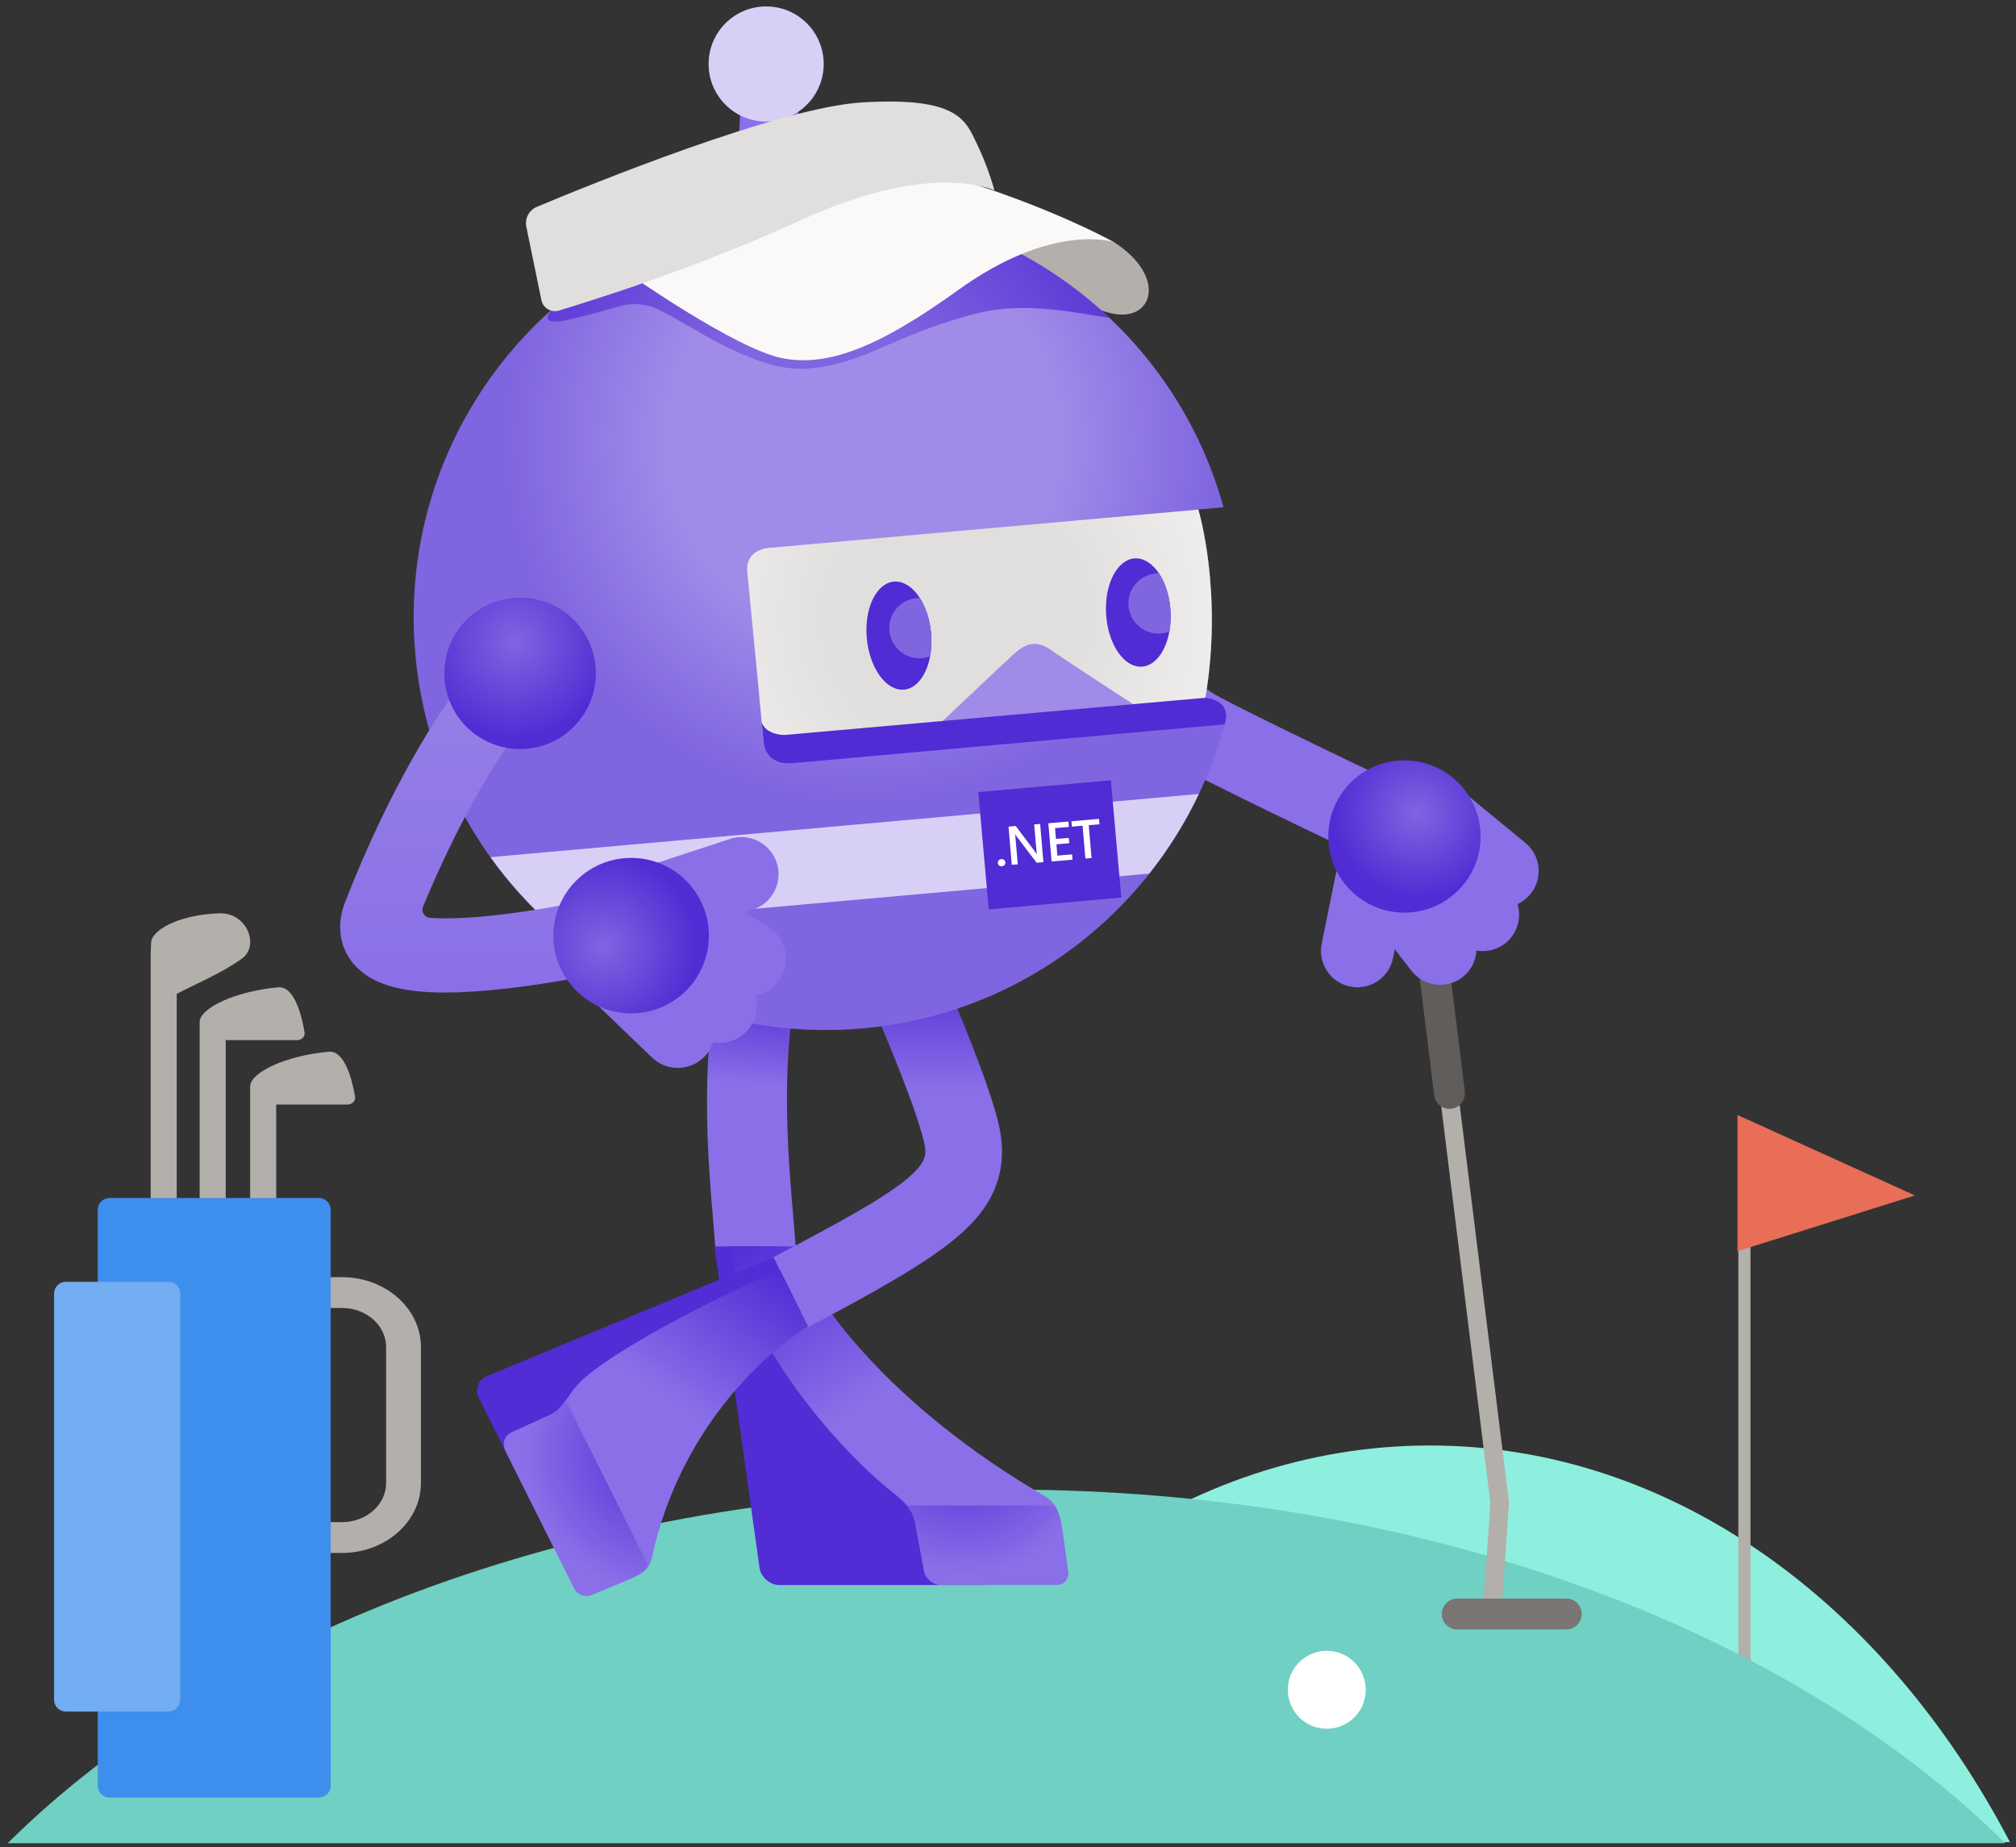 <svg width="262" height="240" viewBox="0 0 262 240" fill="none" xmlns="http://www.w3.org/2000/svg">
<rect x="0" y="0" width="262" height="240" fill="#333333" stroke="none"/>
<path d="M261.213 239.364C244.986 208.292 217.279 187.822 185.822 187.822C154.366 187.822 126.659 208.292 110.431 239.364H261.213Z" fill="#8EEFDE"/>
<path d="M227.495 146.354H225.917V220.091H227.495V146.354Z" fill="#B3AFAB"/>
<path d="M225.803 144.876V162.576L248.859 155.33L225.803 144.876Z" fill="#E86E58"/>
<path d="M93.045 163.032C92.38 153.975 90.256 138.067 94.237 122.709L103.803 126.862C100.866 140.191 102.985 155.306 103.451 162.533C103.484 163.08 98.181 163.593 93.045 163.032Z" fill="url(#paint0_linear)"/>
<path d="M260.605 239.506C232.665 211.804 184.958 193.548 130.793 193.548C76.632 193.548 28.925 211.804 0.985 239.506H260.605Z" fill="#6FD0C3"/>
<path d="M92.85 161.949H101.075L128.056 205.955H101.299C100.044 205.955 98.88 204.938 98.704 203.678L92.85 161.949Z" fill="#522CD5"/>
<path d="M135.796 194.408C137.521 195.41 137.835 197.235 138.077 198.95L138.814 204.215C138.947 205.156 138.281 205.926 137.336 205.926H122.273C121.204 205.926 120.215 205.061 120.068 203.992L119.061 198.532C118.78 196.551 118.148 195.605 116.043 193.942C107.932 187.527 96.419 173.286 94.827 161.949H103.294C105.243 168.687 115.834 182.823 135.796 194.408Z" fill="url(#paint1_linear)"/>
<path d="M138.077 198.95C137.915 197.796 137.706 196.594 137.07 195.624H117.863C118.576 196.475 118.885 197.306 119.061 198.537L120.068 203.997C120.22 205.066 121.204 205.931 122.273 205.931H137.336C138.281 205.931 138.942 205.161 138.814 204.22L138.077 198.95Z" fill="url(#paint2_radial)"/>
<path d="M103.983 173.006L99.265 164.02L99.612 163.835C108.265 159.264 114.513 155.957 117.806 153.229C120.519 150.977 120.439 149.908 120.073 148.349C118.647 142.238 111.724 126.643 109.177 121.15L118.229 116.95C118.619 117.796 127.842 137.72 129.79 146.078C131.572 153.719 127.438 158.199 124.173 160.908C120.087 164.301 113.848 167.788 104.325 172.821L103.983 173.006Z" fill="url(#paint3_linear)"/>
<path d="M100.524 163.355L104.064 170.449L69.329 195.852L62.22 181.616C61.679 180.532 62.149 179.278 63.27 178.812L100.524 163.355Z" fill="#522CD5"/>
<path d="M84.734 202.343C84.364 204.054 83.118 204.638 81.584 205.275L76.884 207.228C76.043 207.575 75.022 207.195 74.618 206.382L65.675 188.468C65.214 187.546 65.613 186.477 66.568 186.083L71.363 183.902C73.135 183.165 73.606 181.511 75.183 179.796C78.31 176.389 91.258 169.261 101.379 165.066L105.029 172.369C99.441 175.724 88.307 185.755 84.734 202.343Z" fill="url(#paint4_linear)"/>
<path d="M71.363 183.901L66.568 186.082C65.613 186.477 65.214 187.546 65.675 188.468L74.618 206.382C75.026 207.194 76.043 207.574 76.884 207.228L81.584 205.279C82.715 204.809 83.689 204.362 84.268 203.478L73.525 181.963C72.931 182.789 72.346 183.488 71.363 183.901Z" fill="url(#paint5_radial)"/>
<path d="M195.207 208.311L192.803 208.145L193.691 195.277L182.729 106.862L185.114 106.562L196.11 195.216L195.207 208.311Z" fill="#B3AFAB"/>
<path d="M188.374 144.077C187.376 144.077 186.511 143.331 186.388 142.319L182.463 110.673C182.325 109.575 183.109 108.572 184.207 108.435C185.304 108.292 186.307 109.081 186.445 110.179L190.37 141.825C190.508 142.923 189.724 143.925 188.626 144.063C188.54 144.068 188.455 144.077 188.374 144.077Z" fill="#605D5A"/>
<path d="M151.971 98.846C155.454 100.998 173.938 109.794 179.631 112.488L184.093 103.065C172.332 97.496 159.165 91.086 157.516 90.017C148.246 83.844 137.26 74.184 137.15 74.085L130.256 81.906C130.726 82.319 141.874 92.127 151.748 98.698C151.809 98.746 151.886 98.793 151.971 98.846Z" fill="#8A6FE8"/>
<path d="M182.976 114.93L181.028 124.529C180.491 127.085 177.987 128.72 175.43 128.183C172.874 127.646 171.239 125.142 171.776 122.585L173.772 112.74L182.976 114.93Z" fill="#8A6FE8"/>
<path d="M190.165 108.311L196.376 115.885C198.015 117.914 197.702 120.889 195.673 122.533C193.644 124.172 190.669 123.859 189.025 121.83L182.658 114.061L190.165 108.311Z" fill="#8A6FE8"/>
<path d="M184.9 112.635L190.916 120.366C192.503 122.438 192.114 125.403 190.042 126.99C187.97 128.577 185.005 128.188 183.418 126.116L177.25 118.19L184.9 112.635Z" fill="#8A6FE8"/>
<path d="M190.698 103.322L198.267 109.542C200.272 111.214 200.543 114.194 198.871 116.199C197.198 118.204 194.219 118.475 192.213 116.802L184.454 110.426L190.698 103.322Z" fill="#8A6FE8"/>
<path d="M182.52 118.584C187.984 118.584 192.413 114.155 192.413 108.691C192.413 103.227 187.984 98.798 182.52 98.798C177.056 98.798 172.627 103.227 172.627 108.691C172.627 114.155 177.056 118.584 182.52 118.584Z" fill="url(#paint6_radial)"/>
<path d="M203.556 211.723H189.381C188.274 211.723 187.376 210.825 187.376 209.718C187.376 208.61 188.274 207.712 189.381 207.712H203.556C204.663 207.712 205.561 208.61 205.561 209.718C205.561 210.825 204.663 211.723 203.556 211.723Z" fill="#797673"/>
<path d="M32.527 141.008C32.75 139.311 37.074 137.178 42.71 136.655C44.872 136.455 45.817 140.551 46.145 142.509C46.236 143.046 45.765 143.521 45.152 143.521H35.896V161.948H32.508V141.008H32.527V141.008Z" fill="#B3AFAB"/>
<path d="M19.64 122.509C19.64 120.974 22.957 118.884 28.469 118.67C32.094 118.532 33.762 122.861 31.467 124.533C28.787 126.486 25.119 127.988 22.966 129.147V158.456H19.578V124.025L19.64 122.509Z" fill="#B3AFAB"/>
<path d="M25.965 132.64C26.188 130.943 30.512 128.81 36.148 128.287C38.31 128.087 39.255 132.183 39.583 134.141C39.673 134.678 39.203 135.153 38.59 135.153H29.334V157.553H25.946V132.644H25.965V132.64Z" fill="#B3AFAB"/>
<path d="M22.111 192.706V175.025C22.111 170.022 26.711 165.949 32.365 165.949H44.449C50.103 165.949 54.703 170.022 54.703 175.025V192.706C54.703 197.71 50.103 201.782 44.449 201.782H32.365C26.711 201.782 22.111 197.71 22.111 192.706ZM32.365 169.95C29.205 169.95 26.635 172.226 26.635 175.025V192.706C26.635 195.505 29.205 197.781 32.365 197.781H44.449C47.609 197.781 50.179 195.505 50.179 192.706V175.025C50.179 172.226 47.609 169.95 44.449 169.95H32.365Z" fill="#B3AFAB"/>
<path d="M14.242 233.562H41.441C42.291 233.562 42.98 232.873 42.98 232.022V157.201C42.98 156.351 42.291 155.662 41.441 155.662H14.242C13.392 155.662 12.703 156.351 12.703 157.201V232.022C12.703 232.873 13.392 233.562 14.242 233.562Z" fill="#3E8EED"/>
<path d="M21.888 222.395H8.564C7.713 222.395 7.024 221.706 7.024 220.856V168.093C7.024 167.242 7.713 166.553 8.564 166.553H21.888C22.738 166.553 23.427 167.242 23.427 168.093V220.856C23.427 221.706 22.738 222.395 21.888 222.395Z" fill="#72ACF1"/>
<path d="M144.791 31.471C151.757 35.952 149.895 42.048 144.292 40.68C138.695 39.311 127.994 31.224 127.994 31.224C127.994 31.224 131.729 28.986 134.96 29.109C138.196 29.233 144.791 31.471 144.791 31.471Z" fill="#B3AFAB"/>
<path d="M156.656 90.668C158.975 76.812 155.734 66.201 155.734 66.201L158.923 65.916L158.994 65.85C152.213 41.407 128.764 24.519 102.596 26.852C73.111 29.485 51.344 55.514 53.976 84.999C56.609 114.483 82.638 136.251 112.123 133.623C135.388 131.547 153.843 114.897 159.308 93.486C159.436 92.583 159.279 91 156.656 90.668Z" fill="url(#paint7_radial)"/>
<path d="M156.656 90.668C158.947 76.978 155.815 66.472 155.739 66.216L100.353 71.157C100.353 71.157 96.832 71.115 97.117 74.303C97.402 77.491 98.338 86.487 99.227 96.446C99.407 98.494 101.175 99.33 102.496 99.216C102.491 99.212 155.948 92.697 156.656 90.668Z" fill="url(#paint8_radial)"/>
<path d="M122.444 93.747C122.444 93.747 130.36 86.244 131.909 84.852C133.458 83.46 134.908 83.26 136.552 84.439C138.191 85.617 147.319 91.533 147.319 91.533L122.444 93.747Z" fill="#A08BE8"/>
<path d="M159.146 94.118C159.146 94.118 160.372 91.138 156.661 90.668C156.666 90.654 102.201 95.481 102.201 95.481C100.933 95.596 99.236 94.983 98.984 93.771C99.065 94.65 99.146 95.543 99.227 96.441C99.393 98.299 100.861 99.159 102.116 99.216C102.239 99.221 102.368 99.221 102.496 99.212L106.217 98.879L159.146 94.118Z" fill="#512BD4"/>
<path d="M155.801 103.165L63.746 111.376C66.126 114.702 68.873 117.734 71.919 120.419L149.358 113.51C151.881 110.331 154.048 106.862 155.801 103.165Z" fill="#D8CFF7"/>
<path d="M144.365 101.386L127.138 102.924L128.498 118.163L145.725 116.625L144.365 101.386Z" fill="#512BD4"/>
<path d="M105.946 24.491L95.62 25.341L96.2 14.626L103.613 14.013L105.946 24.491Z" fill="#8A6FE8"/>
<path d="M110.427 30.639C110.892 30.601 111.23 30.169 111.139 29.708C110.189 24.852 105.722 21.388 100.676 21.801C95.63 22.219 91.79 26.372 91.653 31.314C91.638 31.78 92.042 32.155 92.508 32.112L110.427 30.639Z" fill="#8A6FE8"/>
<path d="M117.504 89.605C119.808 89.383 121.373 86.062 121 82.189C120.626 78.314 118.455 75.354 116.151 75.576C113.847 75.799 112.282 79.119 112.656 82.993C113.03 86.867 115.2 89.827 117.504 89.605Z" fill="#512BD4"/>
<path d="M116.499 79.079C115.098 80.728 115.297 83.203 116.951 84.605C118.072 85.56 119.578 85.769 120.866 85.284C121.042 84.334 121.099 83.289 120.994 82.191C120.823 80.433 120.282 78.865 119.526 77.696C118.405 77.686 117.283 78.157 116.499 79.079Z" fill="#8065E0"/>
<path d="M148.401 86.62C150.711 86.466 152.374 83.194 152.117 79.311C151.859 75.428 149.778 72.404 147.468 72.557C145.159 72.71 143.496 75.983 143.753 79.866C144.011 83.749 146.092 86.773 148.401 86.62Z" fill="#512BD4"/>
<path d="M147.58 75.871C146.179 77.52 146.378 79.995 148.032 81.397C149.163 82.357 150.679 82.566 151.976 82.072C152.133 81.217 152.19 80.281 152.123 79.306C151.995 77.401 151.429 75.705 150.617 74.488C149.486 74.479 148.364 74.949 147.58 75.871Z" fill="#8065E0"/>
<path d="M99.569 15.795C103.7 15.795 107.048 12.446 107.048 8.316C107.048 4.185 103.7 0.836 99.569 0.836C95.438 0.836 92.09 4.185 92.09 8.316C92.09 12.446 95.438 15.795 99.569 15.795Z" fill="#D8CFF7"/>
<path d="M130.203 112.564C130.07 112.573 129.952 112.54 129.847 112.459C129.742 112.374 129.69 112.269 129.676 112.141C129.666 112.012 129.704 111.898 129.79 111.794C129.876 111.694 129.99 111.637 130.123 111.628C130.26 111.618 130.379 111.651 130.484 111.737C130.588 111.822 130.645 111.927 130.66 112.055C130.669 112.183 130.631 112.298 130.541 112.397C130.45 112.497 130.341 112.554 130.203 112.564Z" fill="white"/>
<path d="M135.601 112.027L134.722 112.103L132.095 108.648C132.028 108.563 131.971 108.468 131.923 108.373H131.904C131.933 108.477 131.961 108.705 131.99 109.052L132.27 112.307L131.491 112.374L131.068 107.408L132.004 107.327L134.546 110.701C134.656 110.839 134.722 110.939 134.755 110.991H134.77C134.736 110.863 134.708 110.639 134.679 110.326L134.404 107.123L135.178 107.057L135.601 112.027Z" fill="white"/>
<path d="M139.384 111.704L136.666 111.937L136.243 106.971L138.856 106.748L138.918 107.446L137.112 107.603L137.231 109.01L138.899 108.867L138.961 109.566L137.293 109.708L137.416 111.176L139.331 111.015L139.384 111.704Z" fill="white"/>
<path d="M142.886 107.104L141.493 107.223L141.859 111.49L141.056 111.557L140.69 107.289L139.303 107.408L139.241 106.71L142.824 106.401L142.886 107.104Z" fill="white"/>
<path d="M57.83 128.967C51.819 128.967 48.127 127.774 45.969 125.261C44.107 123.094 43.698 120.157 44.848 117.216C50.569 102.552 57.046 92.127 61.242 87.195C62.895 85.251 65.789 84.809 67.842 86.32C70.123 88.002 70.46 91.229 68.645 93.338C65.394 97.121 60.006 105.669 54.983 117.8C54.708 118.466 55.164 119.212 55.886 119.259C57.806 119.397 60.871 119.364 65.632 118.775C71.358 118.067 76.49 116.931 76.542 116.921C79.132 116.342 81.707 117.976 82.287 120.571C82.867 123.165 81.232 125.736 78.638 126.316C78.386 126.373 72.351 127.713 65.694 128.463C62.71 128.796 60.101 128.967 57.83 128.967Z" fill="url(#paint9_linear)"/>
<path d="M88.398 121.293L97.896 118.171C100.424 117.32 101.779 114.583 100.933 112.06C100.082 109.532 97.345 108.178 94.822 109.024L85.081 112.226L88.398 121.293Z" fill="#8A6FE8"/>
<path d="M82.553 129.371L90.978 134.759C93.23 136.18 96.21 135.505 97.63 133.248C99.051 130.996 98.376 128.016 96.119 126.596L87.481 121.069L82.553 129.371Z" fill="#8A6FE8"/>
<path d="M86.307 123.521L94.865 128.696C97.155 130.06 100.115 129.309 101.479 127.019C102.843 124.728 102.092 121.768 99.802 120.404L91.025 115.096L86.307 123.521Z" fill="#8A6FE8"/>
<path d="M77.554 130.511L84.767 137.439C86.701 139.273 89.757 139.188 91.591 137.254C93.425 135.32 93.34 132.264 91.406 130.43L84.012 123.326L77.554 130.511Z" fill="#8A6FE8"/>
<path d="M82.021 131.675C87.6 131.675 92.123 127.152 92.123 121.573C92.123 115.994 87.6 111.471 82.021 111.471C76.442 111.471 71.919 115.994 71.919 121.573C71.919 127.152 76.442 131.675 82.021 131.675Z" fill="url(#paint10_radial)"/>
<path d="M67.59 97.33C73.025 97.33 77.431 92.924 77.431 87.489C77.431 82.054 73.025 77.648 67.59 77.648C62.155 77.648 57.749 82.054 57.749 87.489C57.749 92.924 62.155 97.33 67.59 97.33Z" fill="url(#paint11_radial)"/>
<path d="M144.192 41.302C133.425 31.124 118.514 25.431 102.601 26.852C90.925 27.893 80.462 32.606 72.242 39.748C70.175 41.658 71.282 42.115 73.8 41.554C80.514 40.062 81.26 39.016 84.392 39.762C87.523 40.508 97.298 48.491 104.91 47.893C112.517 47.294 115.877 43.564 126.92 40.732C133.073 39.159 139.54 40.589 144.192 41.302Z" fill="url(#paint12_radial)"/>
<path d="M81.707 35.581C81.707 35.581 95.52 45.289 101.617 46.529C107.713 47.774 114.542 44.876 124.511 37.696C136.956 28.739 144.791 31.476 144.791 31.476C144.791 31.476 134.836 25.878 119.284 21.768C112.541 19.986 81.46 35.581 81.707 35.581Z" fill="#FAF9F8"/>
<path d="M129.239 24.752C129.239 24.752 121.275 20.77 104.354 28.487C89.761 35.139 77.245 38.917 72.66 40.352C71.643 40.67 70.574 40.038 70.36 38.993L68.402 29.465C68.179 28.387 68.754 27.299 69.771 26.876C76.552 24.034 101.28 13.946 112.071 13.305C124.639 12.559 125.509 15.671 127.001 18.779C128.493 21.891 129.239 24.752 129.239 24.752Z" fill="#E1DFDD"/>
<path d="M172.427 224.628C175.225 224.628 177.493 222.361 177.493 219.563C177.493 216.766 175.225 214.498 172.427 214.498C169.63 214.498 167.362 216.766 167.362 219.563C167.362 222.361 169.63 224.628 172.427 224.628Z" fill="white"/>
<defs>
<linearGradient id="paint0_linear" x1="97.754" y1="123.035" x2="94.02" y2="163.128" gradientUnits="userSpaceOnUse">
<stop offset="0.129" stop-color="#522CD5"/>
<stop offset="0.44" stop-color="#8A6FE8"/>
</linearGradient>
<linearGradient id="paint1_linear" x1="99.264" y1="159.165" x2="131.234" y2="210.054" gradientUnits="userSpaceOnUse">
<stop stop-color="#522CD5"/>
<stop offset="0.44" stop-color="#8A6FE8"/>
</linearGradient>
<radialGradient id="paint2_radial" cx="0" cy="0" r="1" gradientUnits="userSpaceOnUse" gradientTransform="translate(125.361 186.809) scale(17.64)">
<stop offset="0.034" stop-color="#522CD5"/>
<stop offset="0.996" stop-color="#8A6FE8"/>
</radialGradient>
<linearGradient id="paint3_linear" x1="114.743" y1="116.949" x2="114.743" y2="173.004" gradientUnits="userSpaceOnUse">
<stop offset="0.175" stop-color="#5732D7"/>
<stop offset="0.44" stop-color="#8A6FE8"/>
</linearGradient>
<linearGradient id="paint4_linear" x1="98.694" y1="163.201" x2="70.742" y2="203.964" gradientUnits="userSpaceOnUse">
<stop stop-color="#522CD5"/>
<stop offset="0.44" stop-color="#8A6FE8"/>
</linearGradient>
<radialGradient id="paint5_radial" cx="0" cy="0" r="1" gradientUnits="userSpaceOnUse" gradientTransform="translate(86.353 188.64) rotate(63.468) scale(18.261)">
<stop offset="0.034" stop-color="#522CD5"/>
<stop offset="0.996" stop-color="#8A6FE8"/>
</radialGradient>
<radialGradient id="paint6_radial" cx="0" cy="0" r="1" gradientUnits="userSpaceOnUse" gradientTransform="translate(184.228 105.669) rotate(-131.911) scale(12.815)">
<stop stop-color="#8065E0"/>
<stop offset="0.863" stop-color="#512BD4"/>
</radialGradient>
<radialGradient id="paint7_radial" cx="0" cy="0" r="1" gradientUnits="userSpaceOnUse" gradientTransform="translate(112.227 57.429) rotate(-15.462) scale(53.605)">
<stop offset="0.474" stop-color="#A08BE8"/>
<stop offset="0.862" stop-color="#8065E0"/>
</radialGradient>
<radialGradient id="paint8_radial" cx="0" cy="0" r="1" gradientUnits="userSpaceOnUse" gradientTransform="translate(124.344 80.289) rotate(-15.462) scale(76.997)">
<stop offset="0.202" stop-color="#E1DFDD"/>
<stop offset="0.734" stop-color="white"/>
</radialGradient>
<linearGradient id="paint9_linear" x1="63.302" y1="85.413" x2="63.302" y2="128.965" gradientUnits="userSpaceOnUse">
<stop stop-color="#9780E6"/>
<stop offset="1" stop-color="#8A6FE8"/>
</linearGradient>
<radialGradient id="paint10_radial" cx="0" cy="0" r="1" gradientUnits="userSpaceOnUse" gradientTransform="translate(78.362 122.963) rotate(-122.417) scale(14.278)">
<stop stop-color="#8065E0"/>
<stop offset="0.863" stop-color="#512BD4"/>
</radialGradient>
<radialGradient id="paint11_radial" cx="0" cy="0" r="1" gradientUnits="userSpaceOnUse" gradientTransform="translate(66.915 83.408) rotate(-15.462) scale(14.617)">
<stop stop-color="#8065E0"/>
<stop offset="0.863" stop-color="#512BD4"/>
</radialGradient>
<radialGradient id="paint12_radial" cx="0" cy="0" r="1" gradientUnits="userSpaceOnUse" gradientTransform="translate(106.846 55.965) scale(48.406)">
<stop offset="0.31" stop-color="#8065E0"/>
<stop offset="1" stop-color="#512BD4"/>
</radialGradient>
</defs>
</svg>

